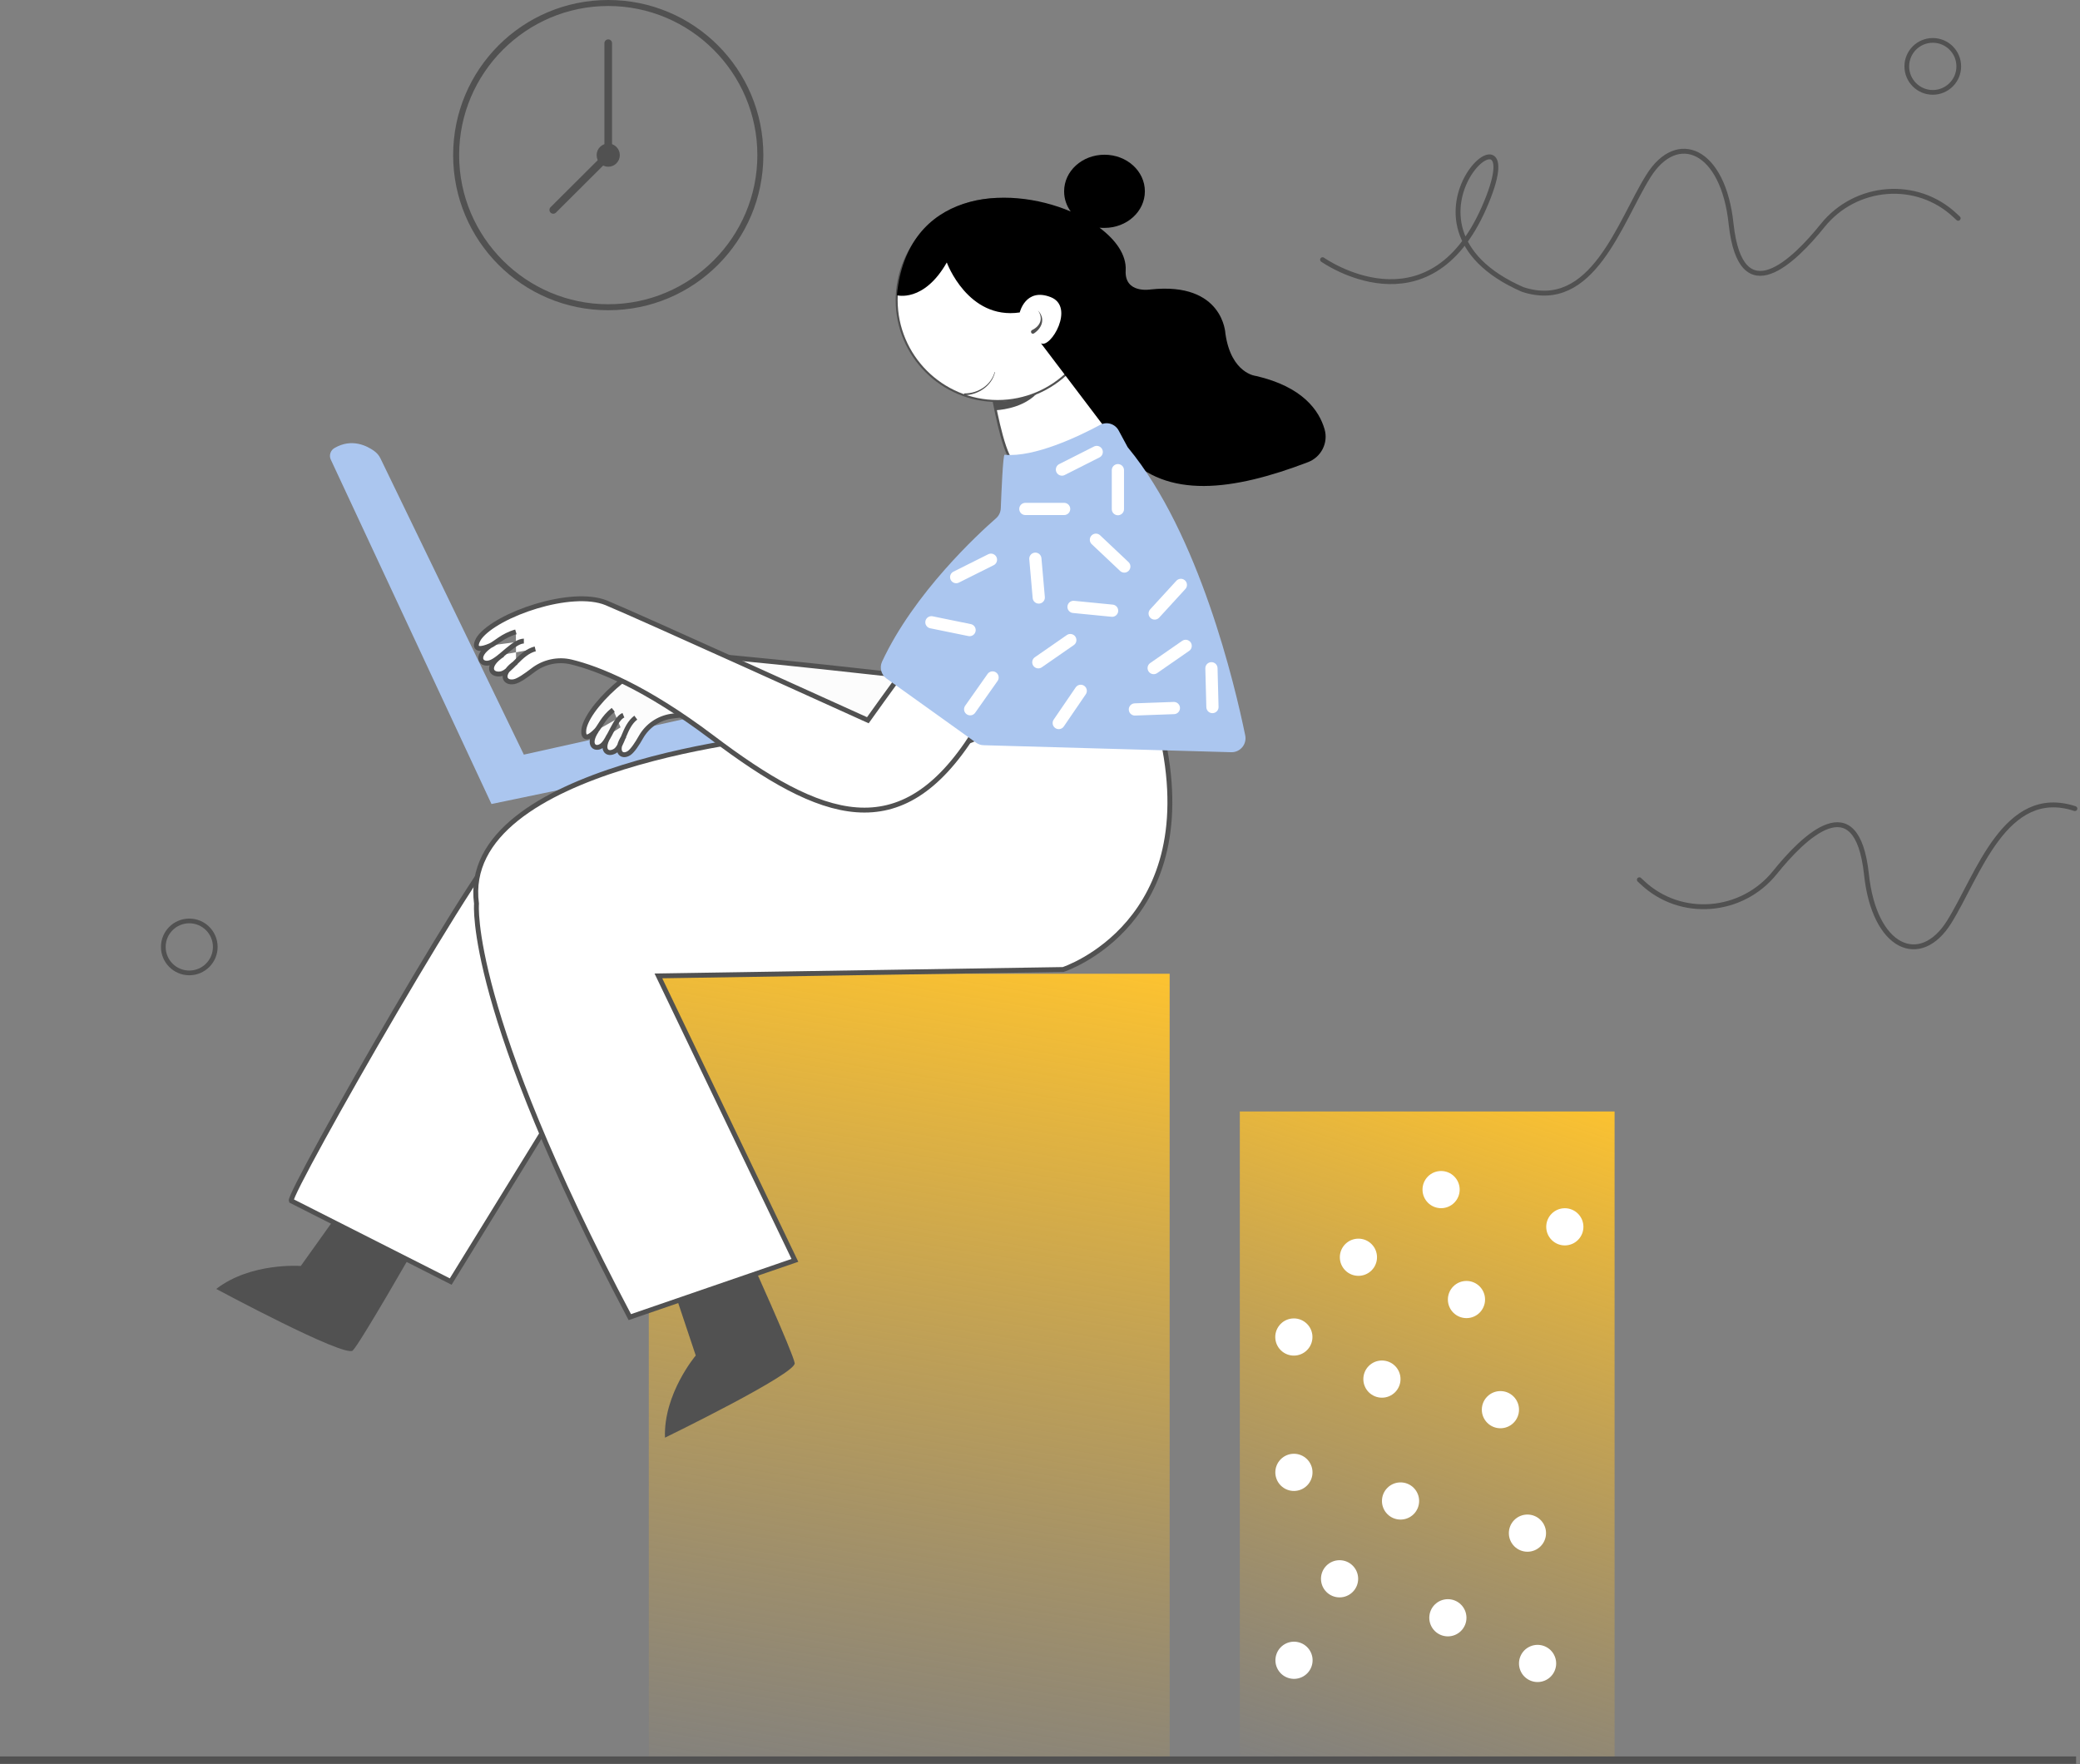 <svg width="533" height="452" viewBox="0 0 533 452" fill="none" xmlns="http://www.w3.org/2000/svg">
<rect x="0" y="0" width="533" height="452" fill="#808080" stroke="none"/>
<path d="M84.761 117.755L125.94 206.006L195.699 191.511L192.114 180.499L134.238 193.355L97.514 117.499C97.156 116.731 96.593 116.065 95.876 115.553C94.032 114.221 90.139 112.224 85.734 114.785C84.71 115.348 84.249 116.68 84.761 117.755Z" fill="#ABC6EF"/>
<path d="M299.724 451H166.25L166.25 249.504L299.724 249.504V451Z" fill="url(#paint0_linear_2065_126850)"/>
<path d="M172.909 331.234L178.287 347.317C178.287 347.317 169.99 357.1 170.399 368.368C170.399 368.368 204.101 351.978 203.64 349.263C203.179 346.498 191.706 321.195 191.706 321.195L172.909 331.234Z" fill="#515151"/>
<path d="M86.914 310.594L77.08 324.372C77.08 324.372 64.276 323.399 55.415 330.262C55.415 330.262 88.399 347.984 90.397 346.037C92.343 344.091 106.172 319.916 106.172 319.916L86.914 310.594Z" fill="#515151"/>
<path d="M130.297 215.072C128.044 210.718 73.753 305.781 74.623 307.676L115.495 328.368L143.102 283.552L130.297 215.072Z" fill="white" stroke="#515151" stroke-width="1.252" stroke-miterlimit="10"/>
<path d="M200.878 188.385C200.878 188.385 117.342 195.812 122.105 231.563C122.105 231.563 119.595 258.401 161.389 337.484L203.695 322.937L168.713 250.053L272.429 248.414C272.429 248.414 309.101 236.582 297.526 187.412L249.535 177.117L200.878 188.385Z" fill="white" stroke="#515151" stroke-width="1.252" stroke-miterlimit="10"/>
<path d="M254.397 101.262C254.397 101.262 256.855 115.552 259.313 118.011C261.772 120.469 269.659 120.469 269.659 120.469L283.949 109.15L273.603 93.886L254.397 101.262Z" fill="white" stroke="#515151" stroke-width="0.626" stroke-miterlimit="10"/>
<path d="M249.213 101.957C235.372 98.42 227.02 84.332 230.557 70.491C234.094 56.65 248.181 48.297 262.021 51.834C275.862 55.371 284.215 69.459 280.678 83.3C277.141 97.141 263.054 105.494 249.213 101.957Z" fill="white"/>
<path d="M255.629 51.275C241.493 51.275 230.02 62.748 230.02 76.885C230.02 91.021 241.493 102.494 255.629 102.494C269.765 102.494 281.238 91.021 281.238 76.885C281.289 62.748 269.765 51.275 255.629 51.275ZM255.629 50.763C270.072 50.763 281.75 62.441 281.75 76.885C281.75 91.329 270.072 103.006 255.629 103.006C241.185 103.006 229.508 91.329 229.508 76.885C229.559 62.441 241.237 50.763 255.629 50.763Z" fill="#515151"/>
<path d="M159.748 183.264C157.648 184.134 156.265 189.103 154.523 190.793C152.782 192.483 150.221 191.1 152.884 187.156M159.953 188.59C157.34 192.483 159.236 194.276 161.233 192.944C162.104 192.329 163.282 190.588 164.255 188.846C165.894 185.978 168.711 184.032 171.989 183.52C178.289 182.598 190.12 182.342 209.275 187.412C240.518 195.659 260.237 194.89 265.871 163.237L244.564 157.808C244.308 158.422 240.569 174.147 240.569 174.147C240.569 174.147 182.847 167.539 174.242 167.539C165.33 167.539 151.399 179.832 149.709 186.388C149.402 187.617 149.35 190.69 152.782 187.207C153.704 186.285 154.523 183.929 157.136 181.881M156.316 188.078C153.704 191.971 155.497 193.661 157.597 192.432C159.594 191.254 159.901 186.132 162.923 183.878" fill="#FCFCFC"/>
<path d="M159.748 183.264C157.648 184.134 156.265 189.103 154.523 190.793C152.782 192.483 150.221 191.1 152.884 187.156M159.953 188.59C157.34 192.483 159.236 194.276 161.233 192.944C162.104 192.329 163.282 190.588 164.255 188.846C165.894 185.978 168.711 184.032 171.989 183.52C178.289 182.598 190.12 182.342 209.275 187.412C240.518 195.659 260.237 194.89 265.871 163.237L244.564 157.808C244.308 158.422 240.569 174.147 240.569 174.147C240.569 174.147 182.847 167.539 174.242 167.539C165.33 167.539 151.399 179.832 149.709 186.388C149.402 187.617 149.35 190.69 152.782 187.207C153.704 186.285 154.523 183.929 157.136 181.881M156.316 188.078C153.704 191.971 155.497 193.661 157.597 192.432C159.594 191.254 159.901 186.132 162.923 183.878" stroke="#515151" stroke-width="1.252" stroke-miterlimit="10"/>
<path d="M137.16 166.259C133.216 167.232 130.757 172.303 128.299 172.661C125.687 173.071 124.509 170.561 128.811 167.744M125.687 165.388C121.436 168.257 123.382 170.715 125.841 169.691C128.299 168.718 131.731 164.262 134.24 164.262M125.687 165.388C121.436 168.257 123.382 170.715 125.841 169.691C128.299 168.718 131.731 164.262 134.24 164.262M132.243 169.742C127.992 172.61 129.17 175.171 131.731 174.659C132.857 174.454 134.752 173.122 136.494 171.791C139.311 169.588 142.999 168.769 146.481 169.64C153.191 171.279 165.227 175.939 182.487 188.949C210.555 210.154 230.786 217.529 249.48 187.976L230.274 173.686C229.762 174.198 222.386 184.544 222.386 184.544C222.386 184.544 164.049 158.064 155.393 154.479C146.43 150.791 127.326 157.449 122.87 163.34C122.05 164.466 120.719 167.54 125.636 165.44C126.967 164.876 128.76 162.879 132.192 161.905" fill="white"/>
<path d="M137.16 166.259C133.216 167.232 130.757 172.303 128.299 172.661C125.687 173.071 124.509 170.561 128.811 167.744M125.687 165.388C121.436 168.257 123.382 170.715 125.841 169.691C128.299 168.718 131.731 164.262 134.24 164.262M132.243 169.742C127.992 172.61 129.17 175.171 131.731 174.659C132.857 174.454 134.752 173.122 136.494 171.791C139.311 169.588 142.999 168.769 146.481 169.64C153.191 171.279 165.227 175.939 182.487 188.949C210.555 210.154 230.786 217.529 249.48 187.976L230.274 173.686C229.762 174.198 222.386 184.544 222.386 184.544C222.386 184.544 164.049 158.064 155.393 154.479C146.43 150.791 127.326 157.449 122.87 163.34C122.05 164.466 120.719 167.54 125.636 165.44C126.967 164.876 128.76 162.879 132.192 161.905" stroke="#515151" stroke-width="1.252" stroke-miterlimit="10"/>
<path d="M413.737 450.787H317.703V284.786H413.737V450.787Z" fill="url(#paint1_linear_2065_126850)"/>
<path d="M369.28 309.57C366.649 309.57 364.517 307.437 364.517 304.807C364.517 302.176 366.649 300.043 369.28 300.043C371.91 300.043 374.043 302.176 374.043 304.807C374.043 307.437 371.91 309.57 369.28 309.57Z" fill="white"/>
<path d="M397.618 317.713C395.758 315.852 395.758 312.836 397.618 310.976C399.479 309.116 402.494 309.116 404.355 310.976C406.215 312.836 406.215 315.852 404.355 317.713C402.494 319.573 399.479 319.573 397.618 317.713Z" fill="white"/>
<path d="M375.784 337.739C373.153 337.739 371.02 335.606 371.02 332.976C371.02 330.345 373.153 328.212 375.784 328.212C378.414 328.212 380.547 330.345 380.547 332.976C380.547 335.606 378.414 337.739 375.784 337.739Z" fill="white"/>
<path d="M381.115 364.564C379.254 362.704 379.254 359.688 381.115 357.828C382.975 355.968 385.991 355.968 387.851 357.828C389.711 359.688 389.711 362.704 387.851 364.564C385.991 366.424 382.975 366.424 381.115 364.564Z" fill="white"/>
<path d="M388.04 396.201C386.18 394.341 386.18 391.325 388.04 389.464C389.9 387.604 392.916 387.604 394.776 389.464C396.637 391.325 396.637 394.34 394.776 396.201C392.916 398.061 389.9 398.061 388.04 396.201Z" fill="white"/>
<path d="M371.018 419.281C368.387 419.281 366.255 417.148 366.255 414.517C366.255 411.887 368.387 409.754 371.018 409.754C373.649 409.754 375.781 411.887 375.781 414.517C375.781 417.148 373.649 419.281 371.018 419.281Z" fill="white"/>
<path d="M389.6 428.033C388.599 425.6 389.76 422.816 392.193 421.815C394.626 420.814 397.409 421.975 398.41 424.408C399.411 426.841 398.25 429.625 395.818 430.626C393.385 431.627 390.601 430.466 389.6 428.033Z" fill="white"/>
<path d="M355.521 387.962C353.661 386.101 353.661 383.085 355.521 381.225C357.381 379.365 360.397 379.365 362.257 381.225C364.117 383.085 364.117 386.101 362.257 387.962C360.397 389.822 357.381 389.822 355.521 387.962Z" fill="white"/>
<path d="M354.12 358.126C351.489 358.126 349.356 355.993 349.356 353.362C349.356 350.732 351.489 348.599 354.12 348.599C356.75 348.599 358.883 350.732 358.883 353.362C358.883 355.993 356.75 358.126 354.12 358.126Z" fill="white"/>
<path d="M328.559 346.284C326.512 344.631 326.193 341.632 327.845 339.585C329.498 337.538 332.497 337.218 334.544 338.871C336.591 340.524 336.91 343.523 335.258 345.57C333.605 347.617 330.606 347.936 328.559 346.284Z" fill="white"/>
<path d="M328.575 380.966C326.528 379.313 326.208 376.314 327.861 374.267C329.513 372.22 332.512 371.901 334.559 373.553C336.606 375.206 336.926 378.205 335.273 380.252C333.621 382.299 330.622 382.619 328.575 380.966Z" fill="white"/>
<path d="M343.264 409.292C340.633 409.292 338.501 407.16 338.501 404.529C338.501 401.898 340.633 399.765 343.264 399.765C345.895 399.765 348.027 401.898 348.027 404.529C348.027 407.16 345.895 409.292 343.264 409.292Z" fill="white"/>
<path d="M330.387 430.016C327.842 429.352 326.317 426.749 326.981 424.204C327.646 421.658 330.248 420.133 332.793 420.798C335.339 421.463 336.864 424.065 336.199 426.61C335.535 429.156 332.933 430.681 330.387 430.016Z" fill="white"/>
<path d="M344.728 325.509C342.868 323.648 342.868 320.632 344.728 318.772C346.588 316.912 349.604 316.912 351.464 318.772C353.324 320.632 353.324 323.648 351.464 325.509C349.604 327.369 346.588 327.369 344.728 325.509Z" fill="white"/>
<path d="M338.908 66.536C338.908 66.536 366.003 85.743 380.292 53.219C394.582 20.695 351.559 57.265 390.178 74.168C408.104 80.058 415.018 56.907 422.394 45.127C429.769 33.295 441.6 38.212 443.598 57.419C446.107 80.263 459.731 66.895 467.056 57.778C475.506 47.278 491.23 45.946 501.064 55.268C501.32 55.473 501.525 55.729 501.781 55.934" stroke="#515151" stroke-width="1.252" stroke-miterlimit="10" stroke-linecap="round"/>
<path d="M531.691 207.184C513.765 201.294 506.851 224.445 499.475 236.225C492.1 248.057 480.269 243.14 478.271 223.933C475.761 201.089 462.138 214.457 454.813 223.574C446.362 234.074 430.639 235.406 420.805 226.084C420.549 225.879 420.344 225.623 420.088 225.418" stroke="#515151" stroke-width="1.252" stroke-miterlimit="10" stroke-linecap="round"/>
<path d="M-1.0462e-05 450.986H532" stroke="#515151" stroke-width="1.874" stroke-miterlimit="10"/>
<path d="M335.166 118.42C315.857 125.796 299.007 127.947 288.404 116.525L266.739 87.945C269.198 89.43 275.6 78.572 269.198 76.113C262.796 73.655 261.31 80.057 261.31 80.057C247.994 82.003 242.616 67.252 242.616 67.252C236.726 77.599 229.811 75.652 229.811 75.652C232.423 48.813 257.879 47.174 274.371 54.191C273.295 52.706 272.681 50.965 272.681 49.018C272.681 43.845 277.29 39.645 283.027 39.645C288.763 39.645 293.373 43.845 293.373 49.018C293.373 54.191 288.763 58.391 283.027 58.391C282.617 58.391 282.156 58.391 281.746 58.34C285.997 61.516 288.661 65.357 288.456 69.25C288.097 75.345 294.858 74.167 294.858 74.167C313.501 72.169 314.013 85.486 314.013 85.486C315.499 95.832 321.901 96.345 321.901 96.345C333.835 99.111 338.035 105.206 339.417 109.969C340.442 113.452 338.547 117.14 335.166 118.42Z" fill="black"/>
<path d="M257.423 116.524C257.014 116.473 256.604 126.359 256.45 130.251C256.399 131.224 255.989 132.146 255.221 132.812C250.714 136.756 234.222 151.917 226.027 169.536C225.31 171.073 225.822 172.917 227.205 173.89L250.099 190.28C250.663 190.69 251.38 190.946 252.097 190.946L315.504 192.738C317.809 192.79 319.551 190.69 319.09 188.436C316.426 175.426 307.258 136.756 289.127 114.783C288.974 114.629 288.871 114.424 288.769 114.22L286.669 110.327C285.747 108.586 283.596 107.92 281.854 108.893C276.425 111.812 265.055 117.242 257.423 116.524Z" fill="#ABC6EF"/>
<path d="M286.461 120.47V130.458" stroke="white" stroke-width="3.13" stroke-miterlimit="10" stroke-linecap="round"/>
<path d="M262.747 130.406H272.684" stroke="white" stroke-width="3.13" stroke-miterlimit="10" stroke-linecap="round"/>
<path d="M288.102 145.157L280.829 138.294" stroke="white" stroke-width="3.13" stroke-miterlimit="10" stroke-linecap="round"/>
<path d="M265.309 143.159L266.18 153.095" stroke="white" stroke-width="3.13" stroke-miterlimit="10" stroke-linecap="round"/>
<path d="M253.934 143.415L245.022 147.871" stroke="white" stroke-width="3.13" stroke-miterlimit="10" stroke-linecap="round"/>
<path d="M248.457 161.444L238.674 159.446" stroke="white" stroke-width="3.13" stroke-miterlimit="10" stroke-linecap="round"/>
<path d="M254.344 173.583L248.607 181.727" stroke="white" stroke-width="3.13" stroke-miterlimit="10" stroke-linecap="round"/>
<path d="M281.035 115.808L272.123 120.315" stroke="white" stroke-width="3.13" stroke-miterlimit="10" stroke-linecap="round"/>
<path d="M302.594 149.869L295.884 157.194" stroke="white" stroke-width="3.13" stroke-miterlimit="10" stroke-linecap="round"/>
<path d="M284.977 156.477L275.092 155.504" stroke="white" stroke-width="3.13" stroke-miterlimit="10" stroke-linecap="round"/>
<path d="M274.266 164.006L266.071 169.692" stroke="white" stroke-width="3.13" stroke-miterlimit="10" stroke-linecap="round"/>
<path d="M303.824 165.49L295.629 171.176" stroke="white" stroke-width="3.13" stroke-miterlimit="10" stroke-linecap="round"/>
<path d="M310.431 171.228L310.688 181.165" stroke="white" stroke-width="3.13" stroke-miterlimit="10" stroke-linecap="round"/>
<path d="M290.817 181.779L300.805 181.42" stroke="white" stroke-width="3.13" stroke-miterlimit="10" stroke-linecap="round"/>
<path d="M271.304 185.26L276.938 177.013" stroke="white" stroke-width="3.13" stroke-miterlimit="10" stroke-linecap="round"/>
<path d="M265.97 79.543C267.404 81.592 266.585 83.538 264.485 84.562C263.87 84.87 264.331 85.792 264.946 85.433C267.097 83.999 267.916 81.592 265.97 79.543Z" fill="#515151"/>
<path d="M247.286 101.261C250.769 101.108 254.149 98.854 254.969 95.371C254.969 95.32 254.918 95.269 254.866 95.371C253.944 98.701 250.615 100.8 247.235 100.8C246.928 100.749 246.928 101.261 247.286 101.261Z" fill="#515151"/>
<path d="M48.506 249.285C44.828 249.285 41.847 246.303 41.847 242.626C41.847 238.949 44.828 235.968 48.506 235.968C52.183 235.968 55.164 238.949 55.164 242.626C55.164 246.303 52.183 249.285 48.506 249.285Z" stroke="#515151" stroke-width="1.207" stroke-miterlimit="10" stroke-linecap="round"/>
<path d="M495.275 23.667C491.598 23.667 488.617 20.686 488.617 17.008C488.617 13.331 491.598 10.35 495.275 10.35C498.953 10.35 501.934 13.331 501.934 17.008C501.934 20.686 498.953 23.667 495.275 23.667Z" stroke="#515151" stroke-width="1.207" stroke-miterlimit="10" stroke-linecap="round"/>
<path d="M255.166 105.104C255.166 105.104 261.568 104.951 265.512 101.007C265.512 101.007 258.136 103.465 254.91 102.748L255.166 105.104Z" fill="#515151"/>
<path d="M155.864 1.537C134.814 1.537 117.656 18.695 117.656 39.746C117.656 60.797 134.814 77.955 155.864 77.955C176.915 77.955 194.073 60.797 194.073 39.746C194.073 18.695 176.915 1.537 155.864 1.537ZM155.864 0C177.837 0 195.609 17.773 195.609 39.746C195.609 61.719 177.837 79.492 155.864 79.492C133.892 79.492 116.119 61.719 116.119 39.746C116.119 17.773 133.892 0 155.864 0Z" fill="#515151"/>
<path d="M155.859 11.066V39.748" stroke="#515151" stroke-width="1.953" stroke-miterlimit="10" stroke-linecap="round" stroke-linejoin="round"/>
<path d="M141.771 53.781L155.855 39.747" stroke="#515151" stroke-width="1.953" stroke-miterlimit="10" stroke-linecap="round" stroke-linejoin="round"/>
<path d="M152.887 39.75C152.887 41.389 154.219 42.721 155.857 42.721C157.496 42.721 158.828 41.389 158.828 39.75C158.828 38.111 157.496 36.779 155.857 36.779C154.219 36.779 152.887 38.111 152.887 39.75Z" fill="#515151"/>
<defs>
<linearGradient id="paint0_linear_2065_126850" x1="274.63" y1="240.731" x2="236.471" y2="471.984" gradientUnits="userSpaceOnUse">
<stop stop-color="#FFC42E"/>
<stop offset="1" stop-color="#E8B138" stop-opacity="0"/>
</linearGradient>
<linearGradient id="paint1_linear_2065_126850" x1="400.626" y1="274.791" x2="340.955" y2="461.483" gradientUnits="userSpaceOnUse">
<stop stop-color="#FFC42E"/>
<stop offset="1" stop-color="#E8B138" stop-opacity="0"/>
</linearGradient>
</defs>
</svg>

